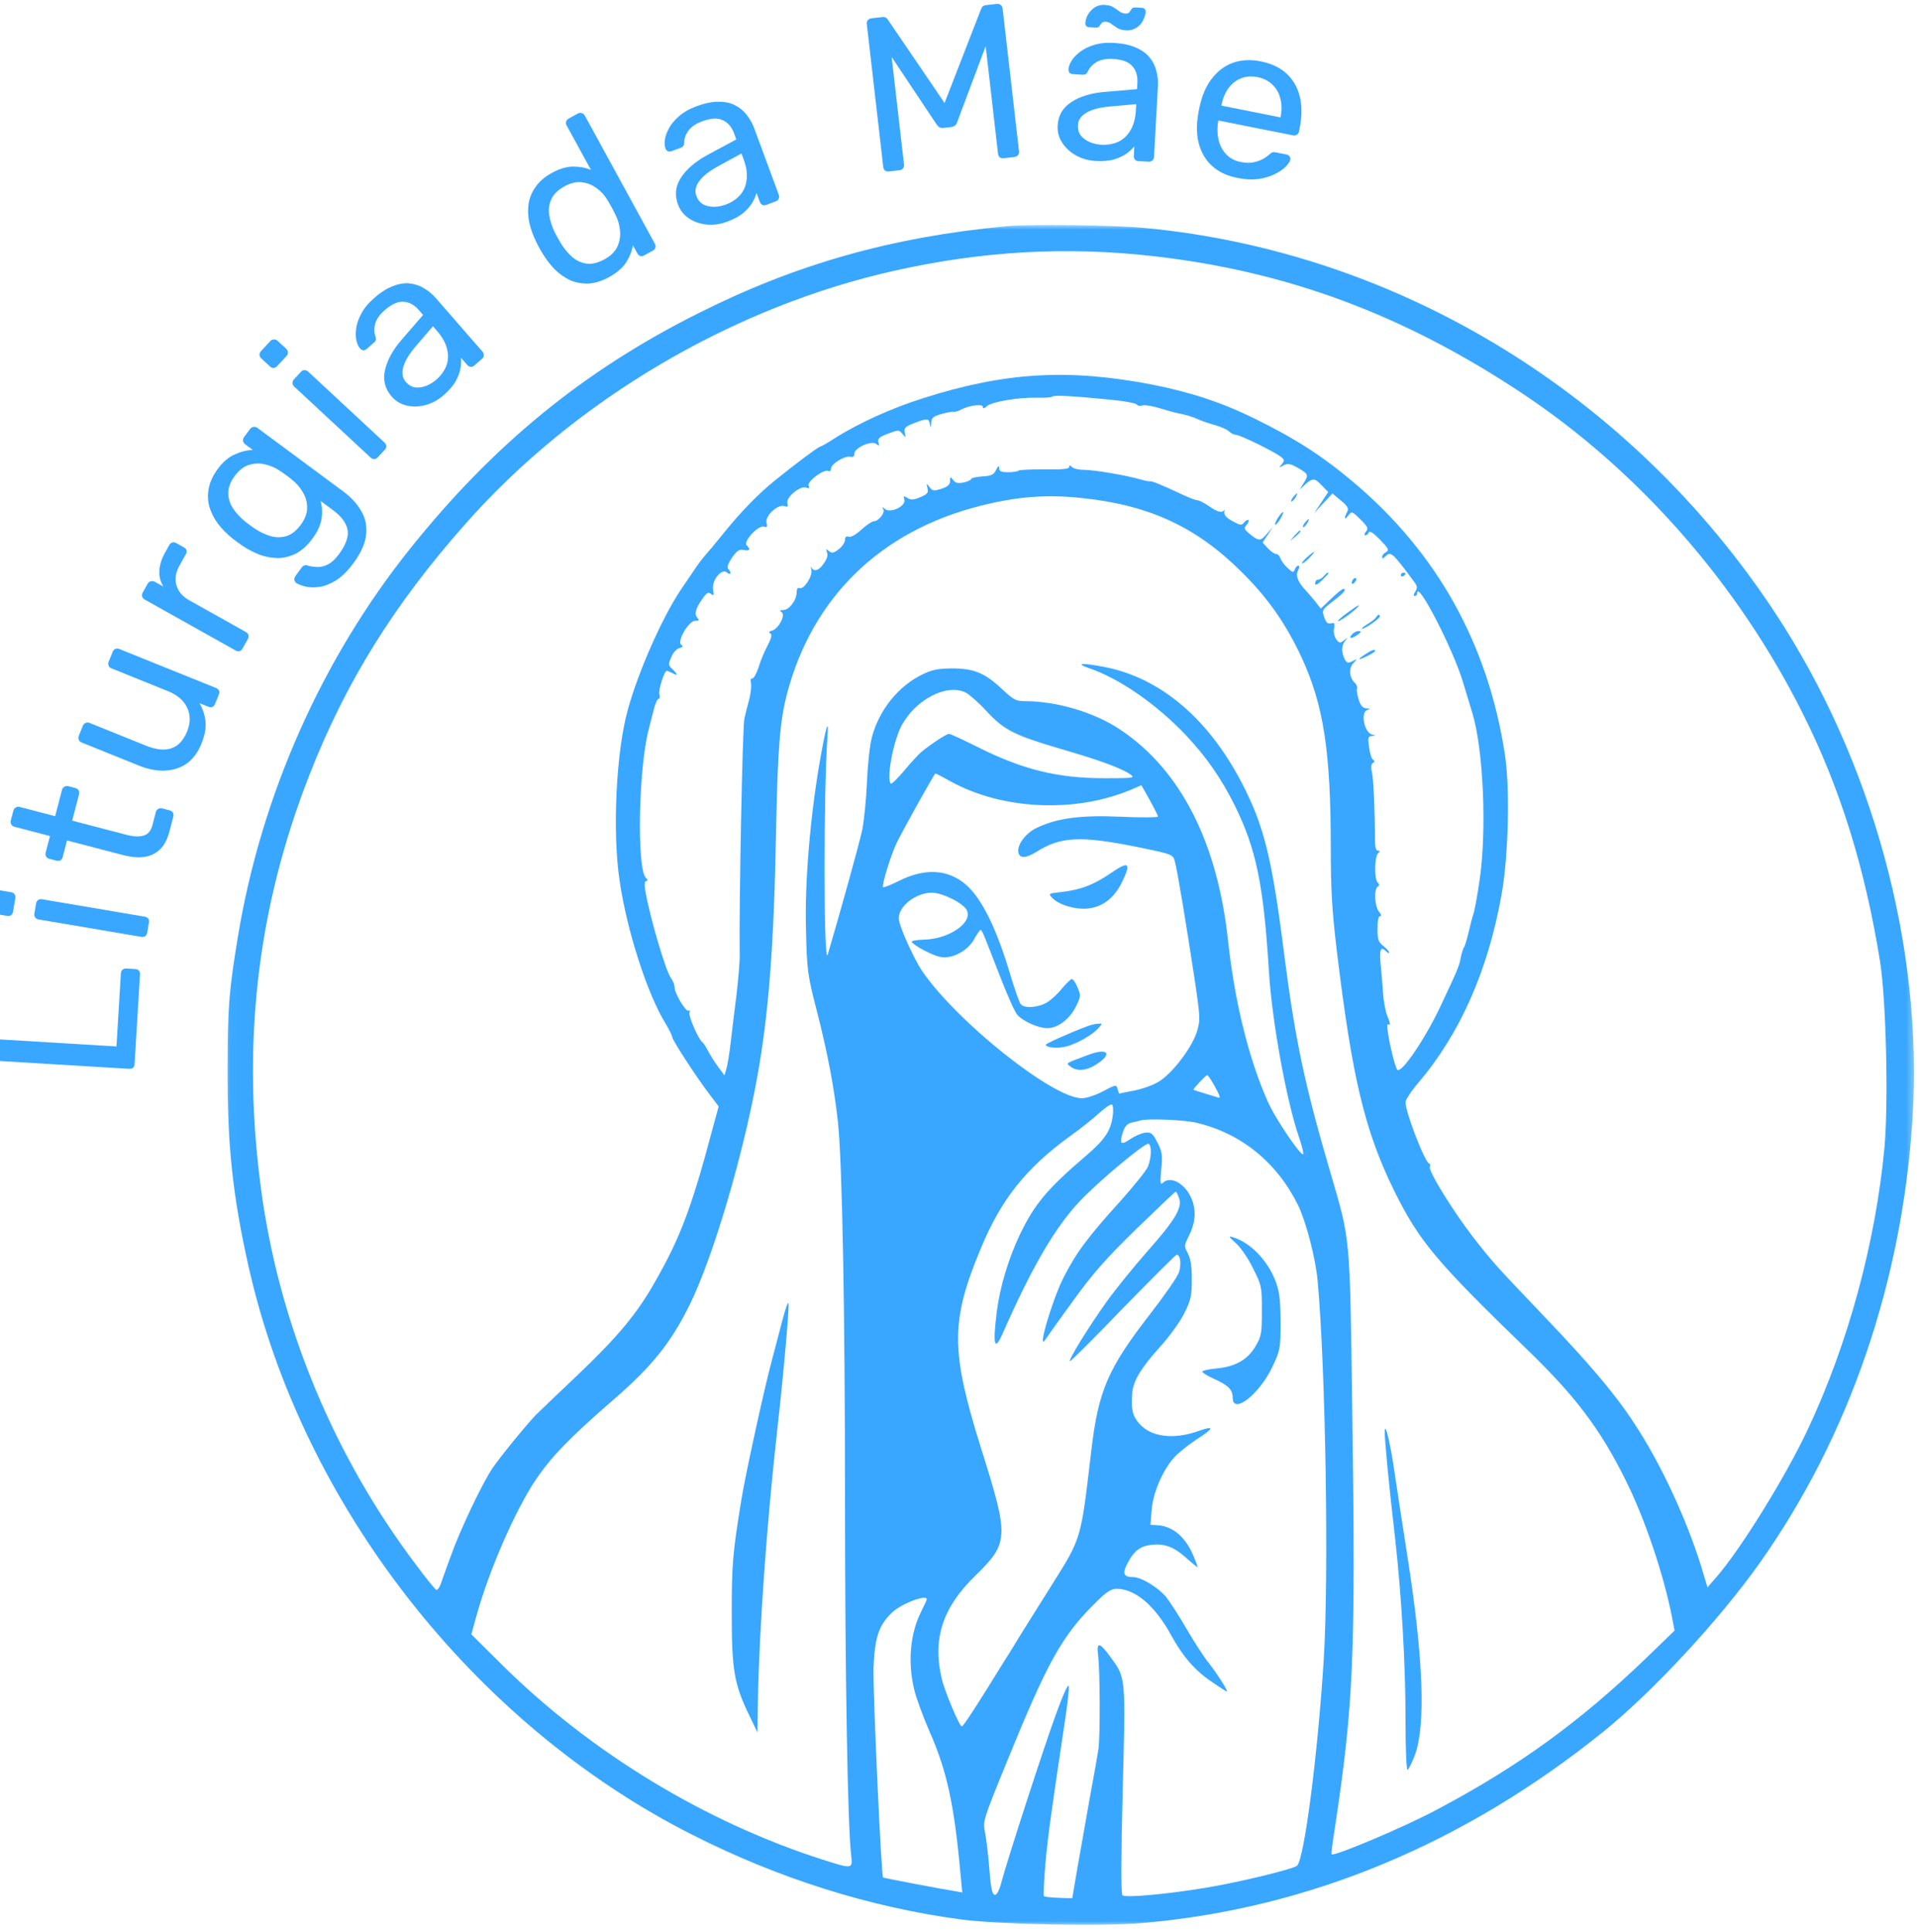 <svg width="263" height="265" viewBox="0 0 263 265" fill="none" xmlns="http://www.w3.org/2000/svg">
<g clip-path="url(#clip0_27_214)">
<mask id="mask0_27_214" style="mask-type:luminance" maskUnits="userSpaceOnUse" x="31" y="30" width="232" height="235">
<path d="M262.675 30.807H31.024V264.141H262.675V30.807Z" fill="white"/>
</mask>
<g mask="url(#mask0_27_214)">
<path d="M138.038 31.031C122.371 32.505 109.235 36.222 95.905 42.918C80.174 50.768 67.71 60.957 56.272 75.247C44.161 90.37 35.862 109.05 32.658 128.37C31.408 135.899 31.216 138.335 31.216 146.633C31.184 157.11 31.921 163.999 34.1 173.707C41.437 206.388 64.923 236.474 94.977 251.661C106.864 257.685 119.391 261.626 131.951 263.292C137.206 263.965 150.983 264.253 156.686 263.772C179.499 261.818 200.998 252.879 220.158 237.371C226.887 231.892 235.89 222.184 241.433 214.366C253.672 197.065 260.978 175.854 262.387 153.362C263.861 129.908 256.908 104.372 243.58 84.122C223.843 54.132 192.026 34.651 157.263 31.287C153.162 30.871 141.178 30.71 138.038 31.031ZM158.224 35.133C176.583 37.215 192.539 43.142 208.816 53.94C224.836 64.578 238.453 80.117 247.328 97.867C252.455 108.056 255.883 119.11 257.934 131.894C258.767 137.149 259.087 151.183 258.543 157.334C257.325 170.439 253.544 184.344 247.969 196.167C244.989 202.511 238.806 212.508 235.505 216.289L234.256 217.73L233.391 214.847C231.308 208.182 227.784 200.621 224.195 195.206C221.6 191.233 218.107 187.1 211.827 180.532C205.131 173.515 204.779 173.13 201.991 169.542C199.204 165.889 195.936 160.602 196.16 160.026C196.256 159.801 196.224 159.609 196.096 159.609C195.551 159.609 192.827 152.592 192.827 151.183C192.827 150.862 193.596 149.677 194.558 148.555C200.325 141.763 204.106 133.208 205.996 122.763C206.958 117.38 207.182 108.024 206.445 103.378C204.106 88.256 197.121 75.759 185.619 66.083C181.357 62.495 177.544 60.06 172.162 57.433C167.612 55.19 163.382 53.812 158.096 52.755C146.626 50.544 137.911 51.024 126.664 54.613C122.371 55.959 117.725 58.073 114.553 60.092C113.56 60.733 112.663 61.245 112.566 61.245C112.31 61.245 109.235 63.552 106.479 65.763C104.012 67.75 101.609 70.216 99.045 73.42C98.116 74.574 97.091 75.791 96.771 76.144C96.45 76.496 95.681 77.49 95.104 78.387C94.496 79.252 93.759 80.406 93.407 80.886C90.875 84.667 87.639 91.94 86.165 97.227C84.531 102.962 83.987 114.112 85.012 120.84C86.005 127.665 88.824 136.38 91.324 140.417C91.804 141.218 92.221 142.051 92.221 142.244C92.221 142.628 95.521 147.722 97.38 150.158L98.597 151.76L97.764 154.803C94.912 165.568 93.342 169.734 89.914 175.726C87.415 180.179 84.787 183.319 79.245 188.606C76.457 191.233 73.894 193.7 73.541 194.053C72.26 195.366 68.575 199.884 67.582 201.358C66.172 203.409 63.032 210.041 61.783 213.597C61.206 215.167 60.597 216.865 60.437 217.346C60.245 217.827 59.989 218.147 59.828 218.051C59.668 217.955 58.45 216.481 57.169 214.751C46.019 200.044 38.618 182.39 35.99 164.351C33.042 143.846 35.157 124.878 42.462 106.262C47.46 93.51 54.029 82.969 63.801 71.915C78.86 54.837 100.615 42.021 122.916 37.087C134.835 34.427 146.401 33.787 158.224 35.133ZM152.777 54.869C154.443 55.029 155.885 55.318 155.981 55.51C156.11 55.67 156.43 55.734 156.718 55.606C157.006 55.51 158.064 55.67 159.089 55.99C160.114 56.279 161.14 56.599 161.396 56.632C162.71 56.888 163.607 57.144 164.472 57.56C165.017 57.785 166.042 58.137 166.779 58.33C167.516 58.554 168.349 58.906 168.605 59.163C168.861 59.419 169.31 59.643 169.567 59.643C170.111 59.643 174.629 61.854 175.686 62.623C176.23 63.04 176.263 63.168 175.847 63.68C175.398 64.193 175.43 64.193 176.071 63.84C176.679 63.52 177 63.584 178.089 64.193C179.531 65.026 179.563 65.123 178.826 66.308L178.281 67.173L179.082 66.436C180.108 65.539 180.364 65.539 181.357 66.596L182.222 67.493L181.261 68.935L180.3 70.377L181.549 69.031L182.799 67.685L183.953 68.646C184.913 69.447 185.074 69.736 184.818 70.216C184.337 71.114 184.465 71.434 184.978 70.697C185.458 70.089 185.49 70.121 186.644 71.242C187.637 72.235 187.765 72.492 187.413 72.908C187.157 73.229 187.125 73.42 187.317 73.42C187.509 73.42 187.733 73.229 187.797 73.004C187.926 72.78 188.47 73.132 189.335 74.03C190.489 75.215 190.617 75.471 190.168 75.728C189.848 75.888 189.624 76.176 189.624 76.368C189.624 76.657 189.72 76.657 190.008 76.368C190.809 75.567 190.969 75.695 194.077 79.893C194.462 80.406 194.462 80.662 194.173 81.143C193.917 81.527 193.917 81.751 194.109 81.751C194.27 81.751 194.43 81.591 194.43 81.367C194.43 79.508 199.3 88.928 200.678 93.446C201.158 95.016 201.735 96.971 201.991 97.772C203.529 102.866 204.01 114.048 202.953 121.001C202.664 122.923 202.311 124.878 202.152 125.326C201.991 125.774 201.703 126.928 201.478 127.889C201.254 128.851 200.966 129.78 200.838 129.972C200.709 130.132 200.517 130.805 200.389 131.414C200.197 132.535 199.908 133.176 197.569 138.142C195.487 142.532 192.251 147.306 191.706 146.729C191.45 146.505 190.713 143.621 190.425 141.699C190.264 140.674 190.297 140.353 190.553 140.545C190.777 140.674 190.713 140.257 190.393 139.52C190.104 138.847 189.816 137.373 189.752 136.22C189.655 135.066 189.528 133.24 189.399 132.118C189.239 130.164 189.431 129.747 190.2 130.516C190.425 130.741 190.585 130.773 190.585 130.645C190.585 130.516 190.232 130.1 189.784 129.747C189.111 129.235 188.983 128.851 188.983 127.376C188.983 126.287 189.111 125.647 189.367 125.647C189.56 125.647 189.496 125.422 189.207 125.07C188.598 124.397 188.47 121.962 189.015 121.609C189.271 121.481 189.271 121.321 189.015 121.064C188.534 120.584 188.566 117.54 189.047 117.06C189.335 116.771 189.335 116.675 189.015 116.675C188.759 116.675 188.63 116.13 188.63 114.977C188.63 111.197 188.438 106.838 188.214 105.878C188.054 105.237 188.118 104.788 188.342 104.66C188.63 104.5 188.63 104.372 188.374 104.211C188.182 104.084 187.926 103.315 187.829 102.481C187.637 101.168 187.701 100.975 188.214 100.944C188.791 100.912 188.791 100.879 188.246 100.751C187.125 100.463 186.612 97.611 187.637 97.355C188.054 97.227 188.022 97.195 187.477 97.163C186.996 97.13 186.676 96.81 186.42 96.009C186.227 95.4 186.099 94.695 186.163 94.503C186.259 94.279 186.132 93.894 185.875 93.67C185.106 92.901 185.01 91.716 185.651 90.979C186.259 90.306 186.259 90.306 185.555 90.691C184.978 90.979 184.786 90.947 184.529 90.498C184.017 89.505 184.017 88.608 184.497 87.967C184.946 87.39 184.946 87.39 184.369 87.839C183.856 88.256 183.728 88.223 183.312 87.679C183.055 87.294 182.927 86.686 183.023 86.205C183.151 85.5 183.087 85.372 182.607 85.5C182.158 85.596 181.934 85.404 181.678 84.667C181.325 83.705 181.39 83.609 182.895 82.456C184.369 81.335 184.818 80.79 184.273 80.79C184.113 80.79 183.376 81.399 182.607 82.136L181.197 83.481L180.46 82.52C180.044 82.007 179.435 81.302 179.114 80.95C178.057 79.829 177.705 78.931 178.089 78.227C178.281 77.874 178.313 77.586 178.121 77.586C177.961 77.586 177.737 77.81 177.641 78.099C177.449 78.579 177.352 78.547 176.648 77.906C176.199 77.49 175.782 76.913 175.654 76.56C175.558 76.24 175.302 75.984 175.078 75.984C174.853 75.984 174.34 75.632 173.956 75.215L173.219 74.414L173.924 73.356L174.629 72.299L173.86 73.164C172.931 74.254 172.738 74.254 171.521 73.293C170.688 72.619 170.624 72.46 171.008 72.011C171.264 71.723 171.393 71.402 171.297 71.338C171.2 71.242 170.944 71.37 170.72 71.626C170.367 72.075 170.207 72.075 169.31 71.594C168.221 71.049 167.868 70.633 167.965 70.089C168.028 69.896 167.996 69.832 167.932 69.96C167.676 70.409 167.035 70.248 165.85 69.415C165.209 68.967 164.472 68.615 164.28 68.615C164.055 68.615 163.286 68.326 162.581 68.006C159.442 66.532 158.032 65.955 157.807 66.019C157.647 66.051 157.006 65.923 156.366 65.731C154.443 65.186 150.15 64.449 148.772 64.449C148.035 64.449 147.298 64.289 147.074 64.065C146.786 63.777 146.689 63.777 146.689 64.065C146.689 64.321 145.728 64.417 143.325 64.385C141.467 64.353 139.865 64.449 139.737 64.546C139.64 64.674 138.968 64.77 138.295 64.77C137.366 64.77 137.077 64.641 137.077 64.193C137.077 63.809 136.949 63.873 136.661 64.449C136.341 65.123 135.988 65.282 134.739 65.347C133.905 65.411 133.233 65.571 133.233 65.699C133.233 65.859 132.752 66.051 132.207 66.18C131.406 66.34 131.054 66.243 130.766 65.827C130.381 65.347 130.349 65.347 130.349 65.955C130.349 66.468 130.029 66.756 129.163 67.044C128.138 67.365 127.946 67.365 127.529 66.82C127.081 66.243 127.081 66.243 127.241 66.949C127.402 67.589 127.241 67.782 126.248 68.198C125.351 68.582 124.966 68.615 124.486 68.294C123.973 67.974 123.909 68.006 124.069 68.519C124.357 69.383 122.211 70.441 121.441 69.832C121.025 69.48 120.993 69.48 121.185 69.832C121.474 70.313 120.545 71.498 119.871 71.498C119.647 71.498 118.878 72.011 118.174 72.652C117.405 73.356 116.7 73.741 116.411 73.613C116.091 73.517 115.93 73.645 115.93 74.062C115.93 74.382 115.547 74.958 115.098 75.311C114.393 75.856 114.136 75.92 113.752 75.6C113.335 75.247 113.271 75.279 113.464 75.759C113.624 76.144 113.432 76.721 113.015 77.297C112.342 78.291 111.637 78.483 111.317 77.81C111.221 77.618 111.221 77.746 111.317 78.162C111.509 78.996 110.292 80.918 109.683 80.662C109.427 80.566 109.298 80.79 109.298 81.239C109.298 82.296 108.273 83.673 107.472 83.673C106.991 83.673 106.927 83.77 107.216 83.962C107.825 84.315 106.831 86.237 105.934 86.493C105.518 86.589 105.421 86.718 105.678 86.878C105.966 87.038 105.838 87.487 105.325 88.512C104.909 89.281 104.332 90.626 104.076 91.523C103.787 92.388 103.403 93.093 103.211 93.061C103.018 93.029 102.923 93.254 103.018 93.638C103.115 93.991 103.018 94.952 102.826 95.785C102.602 96.618 102.281 97.867 102.122 98.573C101.865 99.598 101.384 124.044 101.48 130.933C101.513 131.798 101.288 134.33 101.032 136.54C100.744 138.751 100.391 141.699 100.231 143.109C100.071 144.518 99.814 146.088 99.654 146.601L99.398 147.498L98.597 146.441C98.149 145.832 97.507 144.839 97.187 144.23C96.867 143.621 96.514 143.045 96.354 142.948C95.841 142.596 94.432 139.36 94.592 138.911C94.688 138.655 94.656 138.527 94.464 138.623C94.111 138.847 92.541 136.252 92.541 135.387C92.541 135.066 92.317 134.489 92.061 134.169C91.324 133.208 89.113 125.614 88.536 122.186C88.376 121.257 88.44 120.84 88.697 120.84C88.921 120.84 88.889 120.68 88.6 120.392C87.351 119.142 87.607 105.333 88.985 100.11C89.145 99.437 89.466 98.22 89.69 97.355C89.882 96.522 90.202 95.849 90.362 95.849C90.523 95.849 90.587 95.56 90.459 95.24C90.299 94.695 91.132 92.004 91.484 92.004C91.548 92.004 91.9 92.164 92.253 92.324C93.022 92.773 93.022 92.517 92.253 91.78C91.676 91.267 91.676 91.107 92.093 90.146C92.317 89.537 92.83 88.992 93.214 88.896C93.695 88.768 93.759 88.64 93.471 88.447C92.798 88.031 94.496 85.116 95.393 85.147C95.874 85.147 95.97 85.051 95.745 84.827C95.233 84.315 95.361 83.578 96.258 82.296C96.931 81.302 97.155 81.143 97.539 81.463C97.924 81.751 97.956 81.687 97.828 80.918C97.604 79.636 98.981 77.906 99.719 78.515C100.263 78.996 100.423 78.547 99.91 78.035C99.719 77.842 99.878 77.297 100.423 76.496C101.096 75.535 101.416 75.311 102.025 75.439C102.858 75.6 103.018 75.375 102.442 74.798C101.929 74.286 103.98 72.043 104.781 72.235C105.229 72.363 105.325 72.267 105.165 71.691C104.941 70.761 106.703 69.127 107.6 69.415C108.049 69.576 108.145 69.48 108.017 68.999C107.825 68.198 109.811 66.564 110.612 66.884C110.997 67.044 111.093 66.949 110.932 66.596C110.708 66.019 113.111 64.257 113.656 64.61C113.848 64.705 114.008 64.578 114.008 64.289C114.008 63.648 115.899 62.463 116.668 62.655C117.02 62.752 117.212 62.591 117.212 62.239C117.212 61.406 119.583 60.38 120.224 60.893C120.609 61.213 120.672 61.181 120.513 60.669C120.384 60.156 120.641 59.931 121.826 59.483C123.268 58.938 123.332 58.938 123.812 59.515C124.293 60.092 124.293 60.092 124.133 59.387C124.005 58.778 124.165 58.554 124.998 58.202C127.177 57.336 127.402 57.336 127.561 58.105C127.69 58.778 127.69 58.778 127.754 58.01C127.785 57.304 128.01 57.112 129.163 56.791C129.9 56.567 130.669 56.44 130.83 56.471C131.022 56.535 131.438 56.407 131.791 56.215C132.88 55.606 134.835 55.35 134.835 55.798C134.835 56.087 134.995 56.055 135.411 55.702C136.084 55.094 139.737 54.485 142.364 54.549C143.357 54.581 144.255 54.517 144.382 54.389C144.607 54.164 147.427 54.325 152.777 54.869ZM148.548 68.326C157.68 69.288 164.151 72.299 170.271 78.387C173.892 81.944 176.391 85.5 178.57 90.178C181.582 96.682 182.575 103.058 182.575 116.259C182.575 121.865 182.735 124.846 183.376 130.196C185.49 147.787 187.221 155.092 191.257 163.294C194.654 170.183 196.993 173.002 209.489 185.081C216.153 191.522 219.55 196.007 223.042 203.056C225.669 208.311 228.232 215.936 229.386 221.8L229.738 223.658L225.797 227.471C216.762 236.153 208.399 242.241 197.217 248.169C192.892 250.508 183.023 254.673 182.671 254.352C182.639 254.288 182.799 252.815 183.087 251.053C185.714 233.719 186.003 227.279 185.522 193.412C185.17 168.869 185.33 170.439 182.383 160.346C178.986 148.747 177.673 142.532 176.167 130.773C174.501 117.604 173.411 113.247 170.367 107.383C165.753 98.508 159.153 92.965 151.56 91.492C148.388 90.883 147.427 90.947 149.413 91.652C153.578 93.061 158.608 96.553 162.678 100.815C165.529 103.859 167.516 106.711 169.374 110.427C172.322 116.387 173.347 121.257 174.084 133.176C174.501 140.032 176.487 150.991 178.218 155.989C178.666 157.271 178.89 158.328 178.762 158.328C178.281 158.328 174.917 153.33 173.988 151.215C171.361 145.383 169.406 137.534 168.477 129.011C167.035 115.554 161.973 105.621 153.739 100.11C150.182 97.707 144.991 96.17 140.538 96.17C139.384 96.17 139 95.945 137.526 94.567C135.155 92.324 133.649 91.684 130.669 91.684C128.811 91.684 127.914 91.844 126.664 92.453C123.3 94.023 120.609 97.355 119.615 101.136C119.327 102.193 119.039 104.916 118.943 107.223C118.846 109.498 118.558 112.478 118.301 113.792C117.918 115.618 115.354 124.846 113.56 130.933C112.983 132.792 112.983 108.408 113.528 100.975C113.72 98.252 113.303 99.662 112.407 104.82C111.125 112.349 110.388 121.193 110.58 127.569C110.708 133.208 110.805 133.753 112.054 138.623C113.528 144.358 114.457 149.228 114.97 154.002C115.547 159.577 115.93 179.762 115.93 205.748C115.93 228.945 116.283 250.284 116.764 254.352C116.988 256.403 117.052 256.403 112.823 255.058C96.803 249.931 81.199 240.479 69.055 228.528L64.666 224.171L65.307 221.832C67.069 215.456 70.594 207.35 73.445 203.056C75.592 199.852 78.123 197.225 84.147 192.002C89.498 187.356 91.996 184.248 94.624 178.962C97.764 172.586 101.897 158.744 103.884 147.754C105.454 139.104 106.19 129.78 106.479 113.631C106.703 102.77 106.991 98.957 107.953 95.24C111.413 81.976 120.769 72.844 134.482 69.383C139.513 68.102 143.678 67.782 148.548 68.326ZM132.527 95.016C133.008 95.272 134.29 96.394 135.347 97.547C137.75 100.143 139.16 100.847 145.472 102.706C150.791 104.243 153.866 105.365 155.084 106.23C155.757 106.711 155.533 106.743 151.56 106.743C145.056 106.743 140.282 105.557 134.034 102.417C132.111 101.456 130.381 100.655 130.189 100.655C129.868 100.655 127.85 101.969 126.504 103.058C126.056 103.41 124.966 104.596 124.069 105.685C123.14 106.775 122.339 107.576 122.211 107.48C121.602 106.838 122.499 101.905 123.62 99.662C125.511 95.977 129.932 93.67 132.527 95.016ZM130.445 107.191C137.59 111.132 147.747 111.549 155.404 108.216L156.59 107.704L157.743 109.754C158.352 110.844 158.865 111.869 158.865 111.997C158.865 112.125 156.59 112.157 153.834 112.029C148.291 111.773 145.024 112.222 142.268 113.535C140.762 114.24 139.577 115.778 139.705 116.835C139.833 117.797 140.698 117.765 142.268 116.803C145.472 114.753 148.323 114.625 155.789 116.13C160.852 117.156 160.915 117.188 161.172 118.117C161.524 119.335 162.742 126.768 163.863 134.105C164.696 139.68 164.696 139.905 164.184 141.57C163.543 143.589 161.172 146.793 159.313 148.139C158.513 148.715 157.167 149.228 155.789 149.548C154.572 149.773 153.546 149.997 153.546 149.997C153.514 149.997 153.418 149.709 153.322 149.357C153.162 148.747 153.097 148.747 151.336 149.677C150.342 150.221 149.029 150.638 148.42 150.638C144.447 150.638 131.342 140.193 126.568 133.272C125.351 131.478 123.3 126.928 123.3 125.967C123.3 124.269 125.671 122.442 127.85 122.442C129.292 122.442 132.239 123.916 132.656 124.878C133.457 126.575 130.156 128.819 126.76 128.883C125.735 128.914 124.998 129.043 125.094 129.203C125.383 129.715 127.914 131.029 128.971 131.254C130.573 131.574 132.688 130.485 133.617 128.883C134.002 128.177 134.418 127.569 134.514 127.569C134.739 127.569 134.898 127.985 137.206 133.945C138.199 136.508 139.256 138.879 139.577 139.199C140.314 140.065 142.46 141.026 143.678 141.026C145.119 141.026 146.721 139.808 147.587 138.11C148.291 136.701 148.291 136.54 147.843 135.451C147.587 134.81 147.234 134.297 147.042 134.297C146.882 134.297 146.305 134.874 145.728 135.547C145.183 136.252 144.255 137.117 143.678 137.469C142.492 138.206 140.538 138.367 140.025 137.726C139.865 137.534 139.224 135.739 138.647 133.817C136.757 127.409 134.674 123.179 132.495 121.321C130.029 119.206 126.857 119.046 123.3 120.84C122.211 121.385 121.249 121.77 121.153 121.674C120.929 121.449 122.275 117.123 123.043 115.554C124.325 113.023 128.202 106.102 128.33 106.102C128.427 106.102 129.355 106.582 130.445 107.191ZM166.715 149.1C167.356 150.285 167.484 150.702 167.131 150.542C166.843 150.446 165.978 150.19 165.241 149.965C164.472 149.741 163.799 149.516 163.735 149.484C163.607 149.42 165.369 147.53 165.625 147.466C165.721 147.466 166.202 148.171 166.715 149.1ZM152.649 153.137C152.393 155.092 151.56 156.341 148.997 158.52C143.613 163.134 141.948 165.152 139.929 169.317C138.359 172.618 137.174 176.559 136.757 179.891C136.18 184.504 136.436 185.466 137.558 182.903C141.563 173.835 144.671 168.484 148.067 164.832C150.631 162.108 157.167 156.629 157.583 156.886C158.032 157.174 157.968 158.808 157.487 160.026C157.231 160.602 155.597 162.621 153.866 164.575C149.157 169.766 147.651 171.817 145.889 175.277C144.287 178.481 142.172 185.754 143.486 183.64C143.646 183.383 145.312 181.044 147.202 178.449C149.925 174.669 151.72 172.65 155.885 168.581C158.801 165.761 161.204 163.454 161.3 163.454C161.364 163.454 161.588 163.839 161.748 164.287C162.261 165.601 161.236 167.331 157.423 171.624C155.565 173.739 153.033 176.847 151.848 178.513C149.413 181.909 146.561 186.523 146.786 186.715C146.85 186.78 150.118 183.543 154.027 179.474C157.968 175.437 161.3 172.105 161.428 172.105C161.941 172.105 162.101 173.387 161.748 174.508C161.556 175.117 159.73 177.744 157.712 180.339C152.008 187.708 150.694 190.753 149.733 198.859C148.26 211.386 148.42 210.842 144.19 217.57C142.364 220.486 139.897 224.395 138.776 226.253C137.622 228.112 136.084 230.547 135.379 231.7C133.265 235.096 132.111 236.795 131.951 236.795C131.631 236.795 129.612 232.021 129.196 230.226C127.914 224.779 129.324 220.486 133.777 216.16C138.423 211.611 138.455 210.906 134.642 198.795C130.413 185.305 130.381 181.269 134.546 171.272C137.334 164.511 140.794 160.186 146.818 155.828C148.228 154.835 150.022 153.393 150.823 152.656C151.624 151.919 152.425 151.407 152.553 151.503C152.713 151.599 152.777 152.336 152.649 153.137ZM164.151 154.002C170.271 155.444 175.173 159.417 178.089 165.312C179.178 167.556 180.524 172.681 180.78 175.79C181.87 187.837 182.318 216.128 181.614 227.535C180.813 240.479 178.922 255.186 177.929 255.922C177.288 256.403 170.015 258.166 165.594 258.903C160.243 259.799 154.379 260.344 153.995 259.96C153.771 259.736 153.802 254.801 154.027 245.542C154.443 229.81 154.475 230.194 152.329 227.246C150.791 225.164 150.406 225.164 150.662 227.15C150.919 229.105 150.951 238.365 150.694 239.935C150.599 240.607 150.086 243.523 149.541 246.438C149.029 249.354 148.26 253.68 147.843 256.051L147.106 260.376L145.28 260.312C144.255 260.28 143.357 260.184 143.229 260.088C143.133 259.992 143.229 257.973 143.422 255.634C143.774 251.725 144.223 248.585 146.049 236.41C146.433 233.975 146.689 231.668 146.626 231.284C146.561 230.867 145.857 232.405 144.895 235.064C143.261 239.486 138.103 255.41 137.334 258.358C137.11 259.223 136.757 259.896 136.533 259.896C136.084 259.896 135.924 258.967 135.636 255.25C135.508 253.84 135.283 252.046 135.123 251.245C134.835 249.867 134.931 249.515 137.814 242.434C143.774 227.791 145.6 224.491 150.374 219.749C151.848 218.307 152.457 217.923 153.226 217.923C155.757 217.955 158.449 220.23 160.659 224.267C162.261 227.182 163.895 229.105 166.234 230.675C167.291 231.411 168.253 232.021 168.317 232.021C168.573 232.021 166.907 229.458 165.753 227.983C165.177 227.279 163.863 225.26 162.838 223.498C161.845 221.768 160.531 219.749 159.954 219.012C158.865 217.73 156.59 216.321 155.468 216.321C154.155 216.321 153.963 215.84 154.635 214.526C155.468 212.861 156.302 212.155 157.68 211.931C159.634 211.643 160.947 212.092 162.678 213.63C163.575 214.431 164.312 215.039 164.312 214.943C164.312 214.879 164.087 214.238 163.799 213.565C162.71 210.874 160.979 209.368 158.865 209.208L157.839 209.144L158 207.125C158.16 204.818 159.506 201.678 161.076 199.916C161.653 199.275 163.062 198.154 164.184 197.417C166.522 195.943 166.683 195.495 164.568 196.232C161.076 197.513 157.936 197.128 156.302 195.27C155.372 194.213 155.148 193.284 155.341 191.009C155.468 189.439 156.558 187.613 158.993 184.921C160.371 183.415 161.909 181.301 162.485 180.115C163.382 178.321 163.511 177.744 163.511 175.469C163.511 173.675 163.35 172.618 162.966 171.913C162.454 170.952 162.454 170.855 163.03 169.67C163.927 167.939 164.119 166.466 163.671 164.96C162.966 162.589 160.723 161.115 159.538 162.237C159.185 162.589 159.153 162.237 159.313 160.41C159.506 158.456 159.442 157.975 158.801 156.726C158.192 155.508 157.936 155.284 157.199 155.348C156.718 155.38 155.789 155.764 155.116 156.213C153.771 157.142 153.514 156.95 154.059 155.284C154.315 154.483 154.667 154.098 155.276 153.97C155.757 153.874 156.302 153.746 156.462 153.682C157.359 153.393 162.454 153.586 164.151 154.002ZM127.145 219.365C127.145 219.461 126.792 220.23 126.376 221.063C124.87 224.042 124.518 227.951 125.414 231.7C125.671 232.854 126.632 235.417 127.497 237.435C129.9 242.85 130.925 247.496 131.791 257.236L132.015 259.575L131.118 259.415C129.26 259.127 121.217 257.589 121.153 257.525C120.897 257.3 119.744 231.829 119.84 228.816C120 224.651 120.545 222.953 122.339 221.223C123.62 219.974 127.145 218.628 127.145 219.365Z" fill="#39A7FF"/>
<path d="M177.449 68.134C177.224 68.422 177.096 68.678 177.16 68.775C177.256 68.839 177.481 68.615 177.705 68.294C178.153 67.525 178.025 67.461 177.449 68.134Z" fill="#39A7FF"/>
<path d="M175.333 71.017C175.045 71.466 174.853 71.915 174.949 71.979C175.013 72.043 175.333 71.691 175.654 71.178C176.327 70.024 176.07 69.896 175.333 71.017Z" fill="#39A7FF"/>
<path d="M179.051 71.659C178.826 71.947 178.698 72.203 178.762 72.299C178.858 72.363 179.083 72.139 179.307 71.818C179.755 71.049 179.627 70.986 179.051 71.659Z" fill="#39A7FF"/>
<path d="M177.576 73.485L176.968 74.222L177.705 73.613C178.377 73.036 178.569 72.78 178.313 72.78C178.249 72.78 177.929 73.1 177.576 73.485Z" fill="#39A7FF"/>
<path d="M179.275 76.465C178.794 76.913 178.506 77.266 178.666 77.266C178.826 77.266 179.275 76.913 179.691 76.465C180.653 75.439 180.428 75.439 179.275 76.465Z" fill="#39A7FF"/>
<path d="M181.614 79.028C181.39 79.284 181.037 79.508 180.813 79.508C180.62 79.508 180.428 79.733 180.428 79.989C180.428 80.342 180.684 80.245 181.357 79.605C181.838 79.124 182.254 78.707 182.254 78.643C182.254 78.419 181.998 78.579 181.614 79.028Z" fill="#39A7FF"/>
<path d="M192.187 78.899C192.187 79.06 192.347 79.124 192.508 79.028C192.7 78.931 192.828 78.772 192.828 78.675C192.828 78.611 192.7 78.547 192.508 78.547C192.347 78.547 192.187 78.707 192.187 78.899Z" fill="#39A7FF"/>
<path d="M185.683 79.412C185.555 79.508 185.458 79.765 185.458 79.957C185.458 80.149 185.619 80.117 185.843 79.893C186.035 79.7 186.131 79.444 186.067 79.348C185.971 79.252 185.779 79.284 185.683 79.412Z" fill="#39A7FF"/>
<path d="M184.882 84.026C183.375 85.116 183.055 85.66 184.401 84.763C185.363 84.154 186.644 83.033 186.388 83.033C186.291 83.033 185.619 83.481 184.882 84.026Z" fill="#39A7FF"/>
<path d="M188.791 84.667C188.694 84.859 188.149 85.276 187.573 85.628C187.028 85.948 186.708 86.237 186.868 86.237C187.284 86.237 189.303 84.859 189.303 84.539C189.303 84.218 189.047 84.25 188.791 84.667Z" fill="#39A7FF"/>
<path d="M185.458 87.038C184.945 87.647 185.458 87.647 186.291 87.038C186.804 86.653 186.804 86.589 186.388 86.557C186.099 86.557 185.682 86.781 185.458 87.038Z" fill="#39A7FF"/>
<path d="M187.221 89.793C186.708 90.114 186.388 90.402 186.515 90.402C186.868 90.402 188.662 89.473 188.662 89.281C188.662 88.992 188.182 89.152 187.221 89.793Z" fill="#39A7FF"/>
<path d="M107.344 181.076C106.959 182.582 106.351 184.889 105.998 186.203C104.973 189.887 102.249 202.319 101.705 205.748C100.519 213.053 100.391 214.526 100.391 221.287C100.391 229.137 100.711 231.027 102.89 235.481L103.916 237.628L103.98 233.302C104.14 223.818 105.197 208.855 106.639 196.103C107.568 187.805 108.305 179.218 108.177 178.769C108.081 178.545 107.728 179.602 107.344 181.076Z" fill="#39A7FF"/>
<path d="M189.976 196.296C189.944 197.289 190.521 203.472 191.386 210.874C192.283 218.82 192.828 228.272 192.828 235.641C192.828 240.094 192.956 242.882 193.116 242.754C193.276 242.658 193.725 241.761 194.109 240.736C195.615 236.73 195.295 227.471 193.084 213.437C192.379 208.951 191.611 203.857 191.354 202.159C190.777 198.122 190.041 194.95 189.976 196.296Z" fill="#39A7FF"/>
<path d="M152.457 119.719C150.022 121.385 148.228 122.058 145.632 122.346C143.87 122.539 143.806 122.571 144.319 123.115C145.183 124.077 147.459 124.781 149.188 124.621C151.239 124.429 152.841 123.211 153.93 121.001C155.212 118.341 154.892 118.053 152.457 119.719Z" fill="#39A7FF"/>
<path d="M149.061 140.801C146.305 141.859 143.486 143.14 143.486 143.301C143.486 143.717 145.183 143.846 146.337 143.525C147.779 143.14 149.861 141.955 150.662 141.058C151.271 140.385 151.271 140.385 150.662 140.417C150.342 140.417 149.605 140.577 149.061 140.801Z" fill="#39A7FF"/>
<path d="M149.253 144.711C146.048 145.896 146.209 145.8 146.882 146.312C147.747 146.953 148.932 146.889 150.214 146.12C152.745 144.582 152.072 143.621 149.253 144.711Z" fill="#39A7FF"/>
<path d="M169.535 170.503C170.207 171.079 171.232 172.586 171.906 173.963C173.091 176.302 173.123 176.527 173.123 179.762C173.123 182.903 173.059 183.287 172.226 184.697C171.137 186.523 169.438 187.484 166.811 187.709C165.786 187.805 164.953 187.997 164.953 188.157C164.953 188.285 165.626 188.702 166.458 189.086C168.477 189.984 169.118 190.592 169.118 191.714C169.118 194.117 172.802 191.233 174.597 187.42C175.654 185.146 175.686 184.953 175.686 181.237C175.654 178.065 175.526 177.071 174.949 175.597C173.828 172.778 171.489 170.407 169.15 169.702C168.477 169.509 168.541 169.606 169.535 170.503Z" fill="#39A7FF"/>
</g>
<path d="M18.465 145.953C18.452 146.174 18.381 146.342 18.253 146.454C18.105 146.567 17.931 146.617 17.73 146.605L-1.982 145.414C-2.183 145.402 -2.34 145.332 -2.453 145.204C-2.587 145.075 -2.647 144.9 -2.633 144.679L-2.537 143.082C-2.525 142.88 -2.445 142.724 -2.297 142.612C-2.169 142.499 -2.005 142.448 -1.804 142.46L15.979 143.534L16.586 133.497C16.599 133.277 16.68 133.11 16.828 132.998C16.955 132.885 17.13 132.834 17.351 132.848L18.556 132.921C18.758 132.933 18.925 133.003 19.058 133.132C19.171 133.26 19.221 133.435 19.208 133.656L18.465 145.953Z" fill="#39A7FF"/>
<path d="M20.196 127.935C20.163 128.133 20.075 128.292 19.932 128.411C19.773 128.507 19.594 128.537 19.395 128.504L5.284 126.11C5.086 126.077 4.937 125.991 4.838 125.851C4.723 125.689 4.682 125.509 4.716 125.31L4.958 123.881C4.992 123.682 5.088 123.535 5.247 123.44C5.386 123.341 5.555 123.308 5.754 123.342L19.865 125.735C20.063 125.769 20.222 125.857 20.341 125.999C20.44 126.139 20.472 126.308 20.439 126.506L20.196 127.935ZM1.788 125.058C1.754 125.257 1.666 125.416 1.523 125.534C1.364 125.63 1.185 125.66 0.987 125.627L-0.621 125.355C-0.819 125.321 -0.968 125.234 -1.067 125.095C-1.182 124.932 -1.223 124.752 -1.19 124.554L-0.871 122.678C-0.838 122.479 -0.741 122.333 -0.582 122.237C-0.44 122.118 -0.269 122.076 -0.071 122.11L1.537 122.382C1.735 122.415 1.892 122.513 2.008 122.676C2.107 122.815 2.139 122.984 2.106 123.183L1.788 125.058Z" fill="#39A7FF"/>
<path d="M23.254 114.015C22.97 115.106 22.534 115.939 21.947 116.514C21.341 117.084 20.617 117.426 19.776 117.539C18.916 117.648 17.96 117.565 16.908 117.291L9.194 115.279L8.6 117.558C8.549 117.753 8.448 117.903 8.295 118.009C8.128 118.09 7.948 118.106 7.753 118.055L6.759 117.796C6.564 117.745 6.424 117.646 6.338 117.499C6.237 117.327 6.212 117.143 6.263 116.949L6.857 114.67L1.977 113.397C1.782 113.346 1.642 113.247 1.556 113.1C1.455 112.928 1.43 112.745 1.48 112.55L1.839 111.177C1.889 110.982 1.998 110.844 2.165 110.762C2.317 110.657 2.491 110.629 2.686 110.68L7.565 111.952L8.51 108.329C8.561 108.134 8.67 107.996 8.837 107.915C8.989 107.809 9.163 107.782 9.357 107.832L10.351 108.091C10.546 108.142 10.694 108.253 10.794 108.426C10.881 108.573 10.898 108.744 10.848 108.938L9.903 112.562L17.412 114.52C18.327 114.759 19.089 114.791 19.696 114.616C20.303 114.442 20.711 113.955 20.919 113.156L21.384 111.374C21.435 111.179 21.544 111.041 21.71 110.96C21.863 110.854 22.037 110.826 22.231 110.877L23.283 111.151C23.478 111.202 23.625 111.313 23.727 111.486C23.813 111.633 23.831 111.804 23.78 111.999L23.254 114.015Z" fill="#39A7FF"/>
<path d="M27.637 101.992C27.155 103.187 26.483 104.099 25.622 104.728C24.749 105.332 23.75 105.656 22.625 105.701C21.499 105.747 20.321 105.521 19.088 105.024L11.191 101.84C11.004 101.764 10.878 101.648 10.811 101.491C10.733 101.307 10.732 101.123 10.807 100.936L11.371 99.535C11.446 99.349 11.572 99.226 11.748 99.166C11.912 99.081 12.088 99.076 12.275 99.151L20.032 102.279C22.814 103.401 24.695 102.749 25.673 100.321C26.14 99.164 26.149 98.093 25.699 97.109C25.238 96.098 24.355 95.329 23.047 94.802L15.29 91.674C15.104 91.599 14.977 91.482 14.91 91.326C14.832 91.142 14.831 90.957 14.906 90.77L15.459 89.398C15.542 89.192 15.672 89.06 15.847 89.001C16.005 88.934 16.176 88.939 16.363 89.013L29.637 94.366C29.824 94.442 29.96 94.561 30.046 94.726C30.113 94.884 30.105 95.064 30.022 95.27L29.502 96.558C29.427 96.745 29.307 96.881 29.142 96.967C28.966 97.026 28.785 97.018 28.599 96.943L27.366 96.446C27.816 97.214 28.091 98.04 28.189 98.926C28.295 99.794 28.111 100.816 27.637 101.992Z" fill="#39A7FF"/>
<path d="M33.273 88.956C33.174 89.132 33.038 89.252 32.864 89.316C32.682 89.352 32.503 89.321 32.327 89.223L19.865 82.246C19.689 82.148 19.569 82.012 19.505 81.838C19.451 81.646 19.473 81.462 19.572 81.286L20.25 80.075C20.349 79.899 20.493 79.784 20.685 79.73C20.877 79.676 21.061 79.698 21.236 79.796L22.395 80.445C21.995 79.76 21.817 79.025 21.863 78.244C21.909 77.462 22.172 76.641 22.654 75.78L23.244 74.726C23.343 74.55 23.483 74.444 23.665 74.407C23.829 74.361 23.999 74.387 24.175 74.486L25.255 75.09C25.43 75.188 25.542 75.32 25.588 75.484C25.634 75.649 25.608 75.819 25.51 75.994L24.625 77.575C24.094 78.524 23.957 79.428 24.215 80.287C24.454 81.136 25.048 81.826 25.997 82.357L33.743 86.694C33.919 86.792 34.034 86.937 34.088 87.129C34.125 87.311 34.093 87.489 33.995 87.665L33.273 88.956Z" fill="#39A7FF"/>
<path d="M48.474 77.26C47.66 78.36 46.844 79.158 46.025 79.654C45.219 80.134 44.456 80.421 43.736 80.514C43.044 80.602 42.421 80.58 41.869 80.447C41.345 80.309 40.956 80.159 40.7 79.995C40.527 79.891 40.426 79.741 40.396 79.544C40.379 79.331 40.424 79.151 40.532 79.005L41.394 77.841C41.502 77.695 41.624 77.598 41.761 77.549C41.897 77.499 42.094 77.52 42.353 77.611C42.668 77.694 43.042 77.746 43.477 77.768C43.928 77.801 44.409 77.693 44.918 77.445C45.444 77.208 45.977 76.725 46.516 75.997C47.079 75.237 47.447 74.52 47.62 73.847C47.809 73.185 47.74 72.533 47.415 71.891C47.117 71.245 46.523 70.592 45.633 69.933L43.983 68.712C44.197 69.471 44.24 70.292 44.113 71.175C43.969 72.046 43.544 72.958 42.837 73.913C42.167 74.819 41.438 75.481 40.651 75.901C39.849 76.308 39.024 76.525 38.179 76.55C37.33 76.547 36.479 76.393 35.628 76.089C34.788 75.768 33.977 75.342 33.192 74.811C32.727 74.492 32.282 74.163 31.857 73.823C31.121 73.228 30.477 72.576 29.925 71.866C29.385 71.141 28.989 70.372 28.739 69.56C28.5 68.733 28.467 67.881 28.639 67.007C28.794 66.12 29.207 65.223 29.878 64.317C30.597 63.347 31.376 62.684 32.215 62.328C33.05 61.945 33.876 61.742 34.694 61.721L33.65 60.949C33.488 60.829 33.387 60.678 33.346 60.497C33.316 60.301 33.361 60.121 33.481 59.959L34.307 58.843C34.427 58.681 34.586 58.586 34.783 58.556C34.98 58.526 35.159 58.572 35.321 58.692L47.091 67.406C48.175 68.209 49 69.107 49.566 70.102C50.143 71.081 50.364 72.171 50.226 73.372C50.101 74.556 49.517 75.852 48.474 77.26ZM41.255 71.99C41.854 71.181 42.147 70.396 42.135 69.635C42.134 68.858 41.934 68.147 41.536 67.501C41.149 66.839 40.67 66.284 40.1 65.837C39.885 65.653 39.617 65.441 39.293 65.202C38.953 64.95 38.664 64.748 38.425 64.597C37.831 64.182 37.161 63.886 36.415 63.709C35.681 63.517 34.943 63.534 34.199 63.76C33.468 63.969 32.803 64.478 32.203 65.287C31.605 66.096 31.311 66.881 31.324 67.642C31.32 68.391 31.541 69.093 31.983 69.746C32.41 70.388 32.951 70.976 33.606 71.511C34.015 71.839 34.444 72.157 34.893 72.464C35.596 72.934 36.325 73.286 37.08 73.519C37.818 73.74 38.553 73.746 39.284 73.536C39.999 73.314 40.656 72.799 41.255 71.99Z" fill="#39A7FF"/>
<path d="M51.826 62.727C51.689 62.875 51.528 62.959 51.344 62.98C51.158 62.973 50.992 62.901 50.845 62.763L40.358 53.022C40.211 52.885 40.134 52.731 40.128 52.561C40.12 52.361 40.185 52.188 40.322 52.04L41.309 50.979C41.446 50.831 41.607 50.761 41.792 50.769C41.963 50.762 42.122 50.827 42.27 50.964L52.756 60.706C52.903 60.843 52.987 61.004 53.008 61.188C53.015 61.359 52.949 61.518 52.812 61.666L51.826 62.727ZM38.012 50.224C37.875 50.372 37.715 50.456 37.53 50.477C37.344 50.469 37.178 50.397 37.031 50.26L35.836 49.15C35.689 49.013 35.612 48.859 35.605 48.689C35.598 48.489 35.663 48.316 35.8 48.169L37.094 46.775C37.232 46.627 37.393 46.557 37.578 46.565C37.763 46.544 37.928 46.602 38.076 46.739L39.271 47.849C39.418 47.986 39.496 48.154 39.503 48.353C39.509 48.524 39.444 48.683 39.307 48.83L38.012 50.224Z" fill="#39A7FF"/>
<path d="M60.865 54.202C60.106 54.864 59.283 55.314 58.397 55.552C57.51 55.791 56.652 55.818 55.823 55.633C54.994 55.447 54.295 55.029 53.726 54.376C52.814 53.329 52.511 52.124 52.819 50.761C53.126 49.398 53.877 48.023 55.07 46.635L58.045 43.201L57.47 42.541C56.835 41.812 56.127 41.428 55.345 41.389C54.578 41.337 53.724 41.721 52.783 42.54C52.1 43.136 51.666 43.755 51.478 44.398C51.307 45.029 51.323 45.629 51.526 46.2C51.634 46.507 51.574 46.759 51.346 46.958L50.321 47.851C50.155 47.996 49.986 48.063 49.815 48.051C49.647 48.011 49.503 47.923 49.384 47.786C49.186 47.559 49.025 47.205 48.9 46.726C48.792 46.233 48.781 45.669 48.867 45.033C48.953 44.397 49.184 43.728 49.561 43.026C49.939 42.296 50.538 41.573 51.358 40.859C52.268 40.066 53.14 39.519 53.974 39.219C54.795 38.905 55.551 38.792 56.244 38.883C56.952 38.96 57.6 39.182 58.189 39.551C58.792 39.906 59.319 40.342 59.768 40.858L66.197 48.233C66.329 48.385 66.388 48.56 66.375 48.759C66.363 48.929 66.281 49.081 66.129 49.213L65.082 50.126C64.915 50.271 64.747 50.338 64.576 50.326C64.393 50.299 64.235 50.21 64.102 50.058L63.249 49.079C63.29 49.524 63.263 50.029 63.167 50.593C63.058 51.142 62.833 51.726 62.491 52.345C62.135 52.948 61.593 53.568 60.865 54.202ZM59.855 52.079C60.477 51.536 60.934 50.911 61.225 50.203C61.503 49.48 61.541 48.713 61.34 47.9C61.154 47.074 60.691 46.236 59.95 45.386L59.395 44.749L57.092 47.438C56.146 48.528 55.559 49.494 55.33 50.334C55.089 51.16 55.206 51.845 55.682 52.391C56.052 52.816 56.484 53.067 56.978 53.144C57.474 53.192 57.972 53.119 58.47 52.925C58.983 52.718 59.445 52.436 59.855 52.079Z" fill="#39A7FF"/>
<path d="M83.544 38.018C82.573 38.549 81.642 38.84 80.752 38.891C79.852 38.924 79.013 38.775 78.236 38.443C77.466 38.084 76.758 37.587 76.114 36.953C75.486 36.31 74.923 35.574 74.424 34.745C74.252 34.472 74.098 34.212 73.963 33.965C73.828 33.718 73.692 33.448 73.555 33.156C73.136 32.306 72.825 31.444 72.622 30.569C72.436 29.684 72.4 28.82 72.513 27.978C72.644 27.126 72.971 26.339 73.494 25.618C74.007 24.878 74.749 24.243 75.721 23.712C76.763 23.142 77.73 22.854 78.621 22.848C79.513 22.842 80.33 22.993 81.071 23.299L77.738 17.205C77.642 17.028 77.617 16.858 77.666 16.695C77.722 16.503 77.838 16.359 78.014 16.263L79.286 15.567C79.463 15.471 79.638 15.455 79.812 15.521C79.993 15.559 80.132 15.666 80.229 15.843L89.848 33.435C89.945 33.611 89.965 33.796 89.909 33.987C89.861 34.151 89.749 34.281 89.572 34.378L88.38 35.029C88.186 35.136 88.007 35.165 87.843 35.117C87.669 35.051 87.534 34.93 87.437 34.753L86.829 33.641C86.696 34.447 86.383 35.238 85.889 36.013C85.385 36.77 84.604 37.438 83.544 38.018ZM82.927 35.568C83.81 35.085 84.406 34.495 84.713 33.799C85.021 33.103 85.138 32.374 85.065 31.611C84.983 30.83 84.772 30.108 84.431 29.445C84.295 29.153 84.12 28.812 83.908 28.424C83.685 28.018 83.488 27.678 83.316 27.405C82.96 26.796 82.477 26.269 81.866 25.823C81.273 25.368 80.596 25.095 79.836 25.006C79.094 24.907 78.299 25.089 77.451 25.553C76.55 26.046 75.946 26.64 75.638 27.336C75.321 28.014 75.226 28.743 75.354 29.522C75.472 30.283 75.716 31.045 76.086 31.806C76.349 32.328 76.629 32.84 76.927 33.342C77.368 34.065 77.882 34.69 78.469 35.218C79.045 35.729 79.71 36.042 80.463 36.158C81.205 36.257 82.026 36.06 82.927 35.568Z" fill="#39A7FF"/>
<path d="M99.745 30.412C98.801 30.761 97.872 30.889 96.959 30.798C96.045 30.706 95.233 30.427 94.524 29.959C93.814 29.492 93.31 28.852 93.01 28.04C92.528 26.737 92.673 25.504 93.444 24.339C94.216 23.174 95.406 22.154 97.014 21.281L101.014 19.126L100.711 18.305C100.376 17.398 99.85 16.788 99.133 16.474C98.434 16.152 97.5 16.208 96.329 16.64C95.48 16.955 94.853 17.379 94.45 17.914C94.066 18.442 93.868 19.01 93.856 19.615C93.847 19.94 93.701 20.155 93.417 20.26L92.143 20.731C91.935 20.808 91.754 20.81 91.599 20.739C91.456 20.642 91.353 20.508 91.29 20.338C91.185 20.055 91.16 19.667 91.214 19.175C91.287 18.676 91.477 18.144 91.784 17.581C92.09 17.016 92.544 16.473 93.145 15.951C93.757 15.402 94.574 14.939 95.593 14.563C96.726 14.144 97.736 13.942 98.621 13.958C99.501 13.956 100.248 14.119 100.864 14.45C101.498 14.773 102.025 15.211 102.444 15.765C102.882 16.311 103.22 16.905 103.457 17.547L106.849 26.724C106.918 26.913 106.911 27.098 106.828 27.278C106.757 27.434 106.627 27.547 106.438 27.616L105.135 28.098C104.927 28.175 104.746 28.177 104.591 28.106C104.429 28.015 104.313 27.876 104.243 27.687L103.793 26.469C103.673 26.9 103.468 27.362 103.178 27.855C102.881 28.33 102.463 28.795 101.924 29.252C101.378 29.691 100.651 30.077 99.745 30.412ZM99.555 28.067C100.329 27.782 100.978 27.359 101.501 26.801C102.018 26.224 102.326 25.52 102.427 24.688C102.546 23.85 102.41 22.903 102.019 21.845L101.726 21.052L98.619 22.748C97.348 23.432 96.457 24.126 95.944 24.831C95.425 25.516 95.291 26.199 95.542 26.879C95.738 27.407 96.053 27.795 96.487 28.042C96.934 28.264 97.425 28.372 97.96 28.367C98.513 28.356 99.045 28.256 99.555 28.067Z" fill="#39A7FF"/>
<path d="M121.946 23.514C121.746 23.537 121.569 23.497 121.415 23.393C121.279 23.267 121.2 23.104 121.176 22.904L118.923 3.315C118.898 3.095 118.939 2.918 119.045 2.784C119.169 2.628 119.331 2.539 119.531 2.516L121.031 2.343C121.27 2.316 121.458 2.355 121.591 2.461C121.725 2.567 121.807 2.659 121.836 2.737L129.589 14.124L134.585 1.271C134.615 1.186 134.674 1.078 134.76 0.947C134.867 0.813 135.039 0.732 135.28 0.704L136.749 0.535C136.969 0.51 137.147 0.561 137.284 0.687C137.437 0.791 137.527 0.953 137.552 1.173L139.805 20.761C139.828 20.961 139.778 21.139 139.654 21.295C139.547 21.429 139.384 21.508 139.165 21.534L137.694 21.703C137.495 21.726 137.318 21.685 137.164 21.581C137.028 21.455 136.948 21.292 136.925 21.093L135.228 6.333L131.343 16.689C131.286 16.898 131.185 17.072 131.038 17.21C130.89 17.329 130.696 17.401 130.455 17.429L129.525 17.536C129.265 17.566 129.05 17.54 128.879 17.458C128.725 17.355 128.586 17.209 128.463 17.02L122.329 7.817L124.026 22.576C124.049 22.776 123.999 22.954 123.875 23.11C123.769 23.244 123.616 23.322 123.415 23.345L121.946 23.514Z" fill="#39A7FF"/>
<path d="M150.342 22.078C149.338 22.023 148.434 21.772 147.632 21.325C146.83 20.877 146.197 20.298 145.732 19.587C145.267 18.877 145.058 18.089 145.105 17.224C145.181 15.838 145.805 14.763 146.975 14.001C148.147 13.238 149.644 12.776 151.467 12.614L155.994 12.228L156.042 11.354C156.095 10.389 155.855 9.619 155.322 9.046C154.809 8.474 153.93 8.153 152.683 8.085C151.779 8.035 151.035 8.175 150.452 8.506C149.89 8.838 149.483 9.28 149.23 9.83C149.094 10.125 148.874 10.264 148.573 10.248L147.216 10.173C146.995 10.161 146.828 10.092 146.713 9.964C146.62 9.818 146.579 9.655 146.589 9.474C146.606 9.172 146.737 8.806 146.982 8.376C147.247 7.947 147.633 7.535 148.139 7.139C148.644 6.744 149.277 6.426 150.035 6.185C150.816 5.926 151.749 5.826 152.834 5.885C154.04 5.951 155.047 6.168 155.853 6.535C156.661 6.881 157.281 7.329 157.715 7.877C158.168 8.426 158.478 9.038 158.642 9.712C158.827 10.388 158.9 11.067 158.863 11.75L158.327 21.519C158.316 21.72 158.236 21.887 158.087 22.02C157.96 22.134 157.796 22.186 157.595 22.174L156.208 22.098C155.987 22.086 155.82 22.016 155.706 21.889C155.593 21.742 155.542 21.568 155.553 21.367L155.624 20.07C155.343 20.418 154.971 20.76 154.509 21.098C154.048 21.415 153.48 21.676 152.803 21.881C152.127 22.066 151.307 22.131 150.342 22.078ZM151.1 19.852C151.924 19.897 152.687 19.768 153.389 19.464C154.092 19.139 154.655 18.616 155.078 17.893C155.521 17.171 155.774 16.248 155.835 15.122L155.881 14.278L152.356 14.598C150.918 14.721 149.824 15.004 149.074 15.447C148.325 15.869 147.93 16.442 147.89 17.166C147.86 17.729 147.994 18.21 148.295 18.609C148.617 18.99 149.024 19.285 149.517 19.493C150.029 19.703 150.557 19.822 151.1 19.852ZM154.501 4.162C153.999 4.135 153.601 4.032 153.308 3.855C153.017 3.657 152.745 3.471 152.493 3.296C152.262 3.102 151.985 2.996 151.663 2.978C151.442 2.966 151.267 3.027 151.139 3.161C151.031 3.296 150.922 3.442 150.813 3.597C150.725 3.733 150.57 3.795 150.349 3.783L149.384 3.73C149.244 3.722 149.126 3.665 149.031 3.559C148.936 3.453 148.892 3.34 148.898 3.22C148.914 2.918 148.981 2.619 149.099 2.323C149.237 2.008 149.423 1.726 149.659 1.477C149.896 1.208 150.169 1.001 150.479 0.857C150.81 0.714 151.166 0.653 151.548 0.674C152.07 0.702 152.478 0.815 152.769 1.013C153.062 1.19 153.334 1.376 153.585 1.572C153.838 1.747 154.105 1.842 154.386 1.858C154.647 1.872 154.832 1.812 154.94 1.676C155.05 1.521 155.148 1.375 155.237 1.239C155.346 1.084 155.511 1.012 155.732 1.024L156.697 1.077C156.857 1.086 156.976 1.143 157.05 1.248C157.146 1.354 157.189 1.477 157.182 1.618C157.166 1.899 157.089 2.197 156.95 2.512C156.832 2.829 156.656 3.121 156.419 3.39C156.183 3.64 155.9 3.836 155.57 3.979C155.26 4.123 154.904 4.184 154.501 4.162Z" fill="#39A7FF"/>
<path d="M169.773 24.409C167.739 24.004 166.244 23.06 165.287 21.577C164.334 20.074 164.014 18.224 164.328 16.029C164.359 15.769 164.414 15.441 164.493 15.046C164.575 14.631 164.652 14.297 164.722 14.044C165.081 12.659 165.65 11.499 166.431 10.567C167.215 9.615 168.158 8.951 169.259 8.574C170.38 8.202 171.612 8.15 172.954 8.417C174.455 8.715 175.646 9.28 176.527 10.113C177.428 10.948 178.029 12.002 178.33 13.273C178.632 14.544 178.627 15.959 178.317 17.519L178.217 18.022C178.174 18.239 178.071 18.393 177.909 18.485C177.767 18.579 177.598 18.607 177.4 18.568L167.153 16.53C167.149 16.549 167.141 16.588 167.129 16.648C167.118 16.707 167.108 16.757 167.1 16.796C166.979 17.613 167.005 18.409 167.18 19.182C167.358 19.936 167.7 20.589 168.206 21.142C168.712 21.694 169.379 22.052 170.209 22.217C170.919 22.358 171.533 22.368 172.051 22.245C172.567 22.122 173 21.962 173.347 21.764C173.698 21.547 173.937 21.378 174.063 21.26C174.291 21.038 174.459 20.918 174.566 20.898C174.677 20.859 174.84 20.86 175.057 20.904L176.479 21.187C176.676 21.225 176.823 21.316 176.917 21.458C177.036 21.584 177.066 21.745 177.006 21.938C176.928 22.23 176.697 22.564 176.315 22.939C175.936 23.295 175.429 23.625 174.794 23.93C174.159 24.234 173.419 24.446 172.574 24.566C171.733 24.666 170.799 24.613 169.773 24.409ZM167.56 14.486L175.674 16.1L175.692 16.012C175.869 15.123 175.858 14.3 175.66 13.542C175.482 12.788 175.126 12.153 174.592 11.636C174.062 11.1 173.373 10.747 172.524 10.578C171.675 10.409 170.903 10.472 170.209 10.764C169.538 11.041 168.976 11.494 168.523 12.122C168.069 12.75 167.754 13.509 167.577 14.397L167.56 14.486Z" fill="#39A7FF"/>
</g>
<defs>
<clipPath id="clip0_27_214">
<rect width="263" height="264.141" fill="white"/>
</clipPath>
</defs>
</svg>
